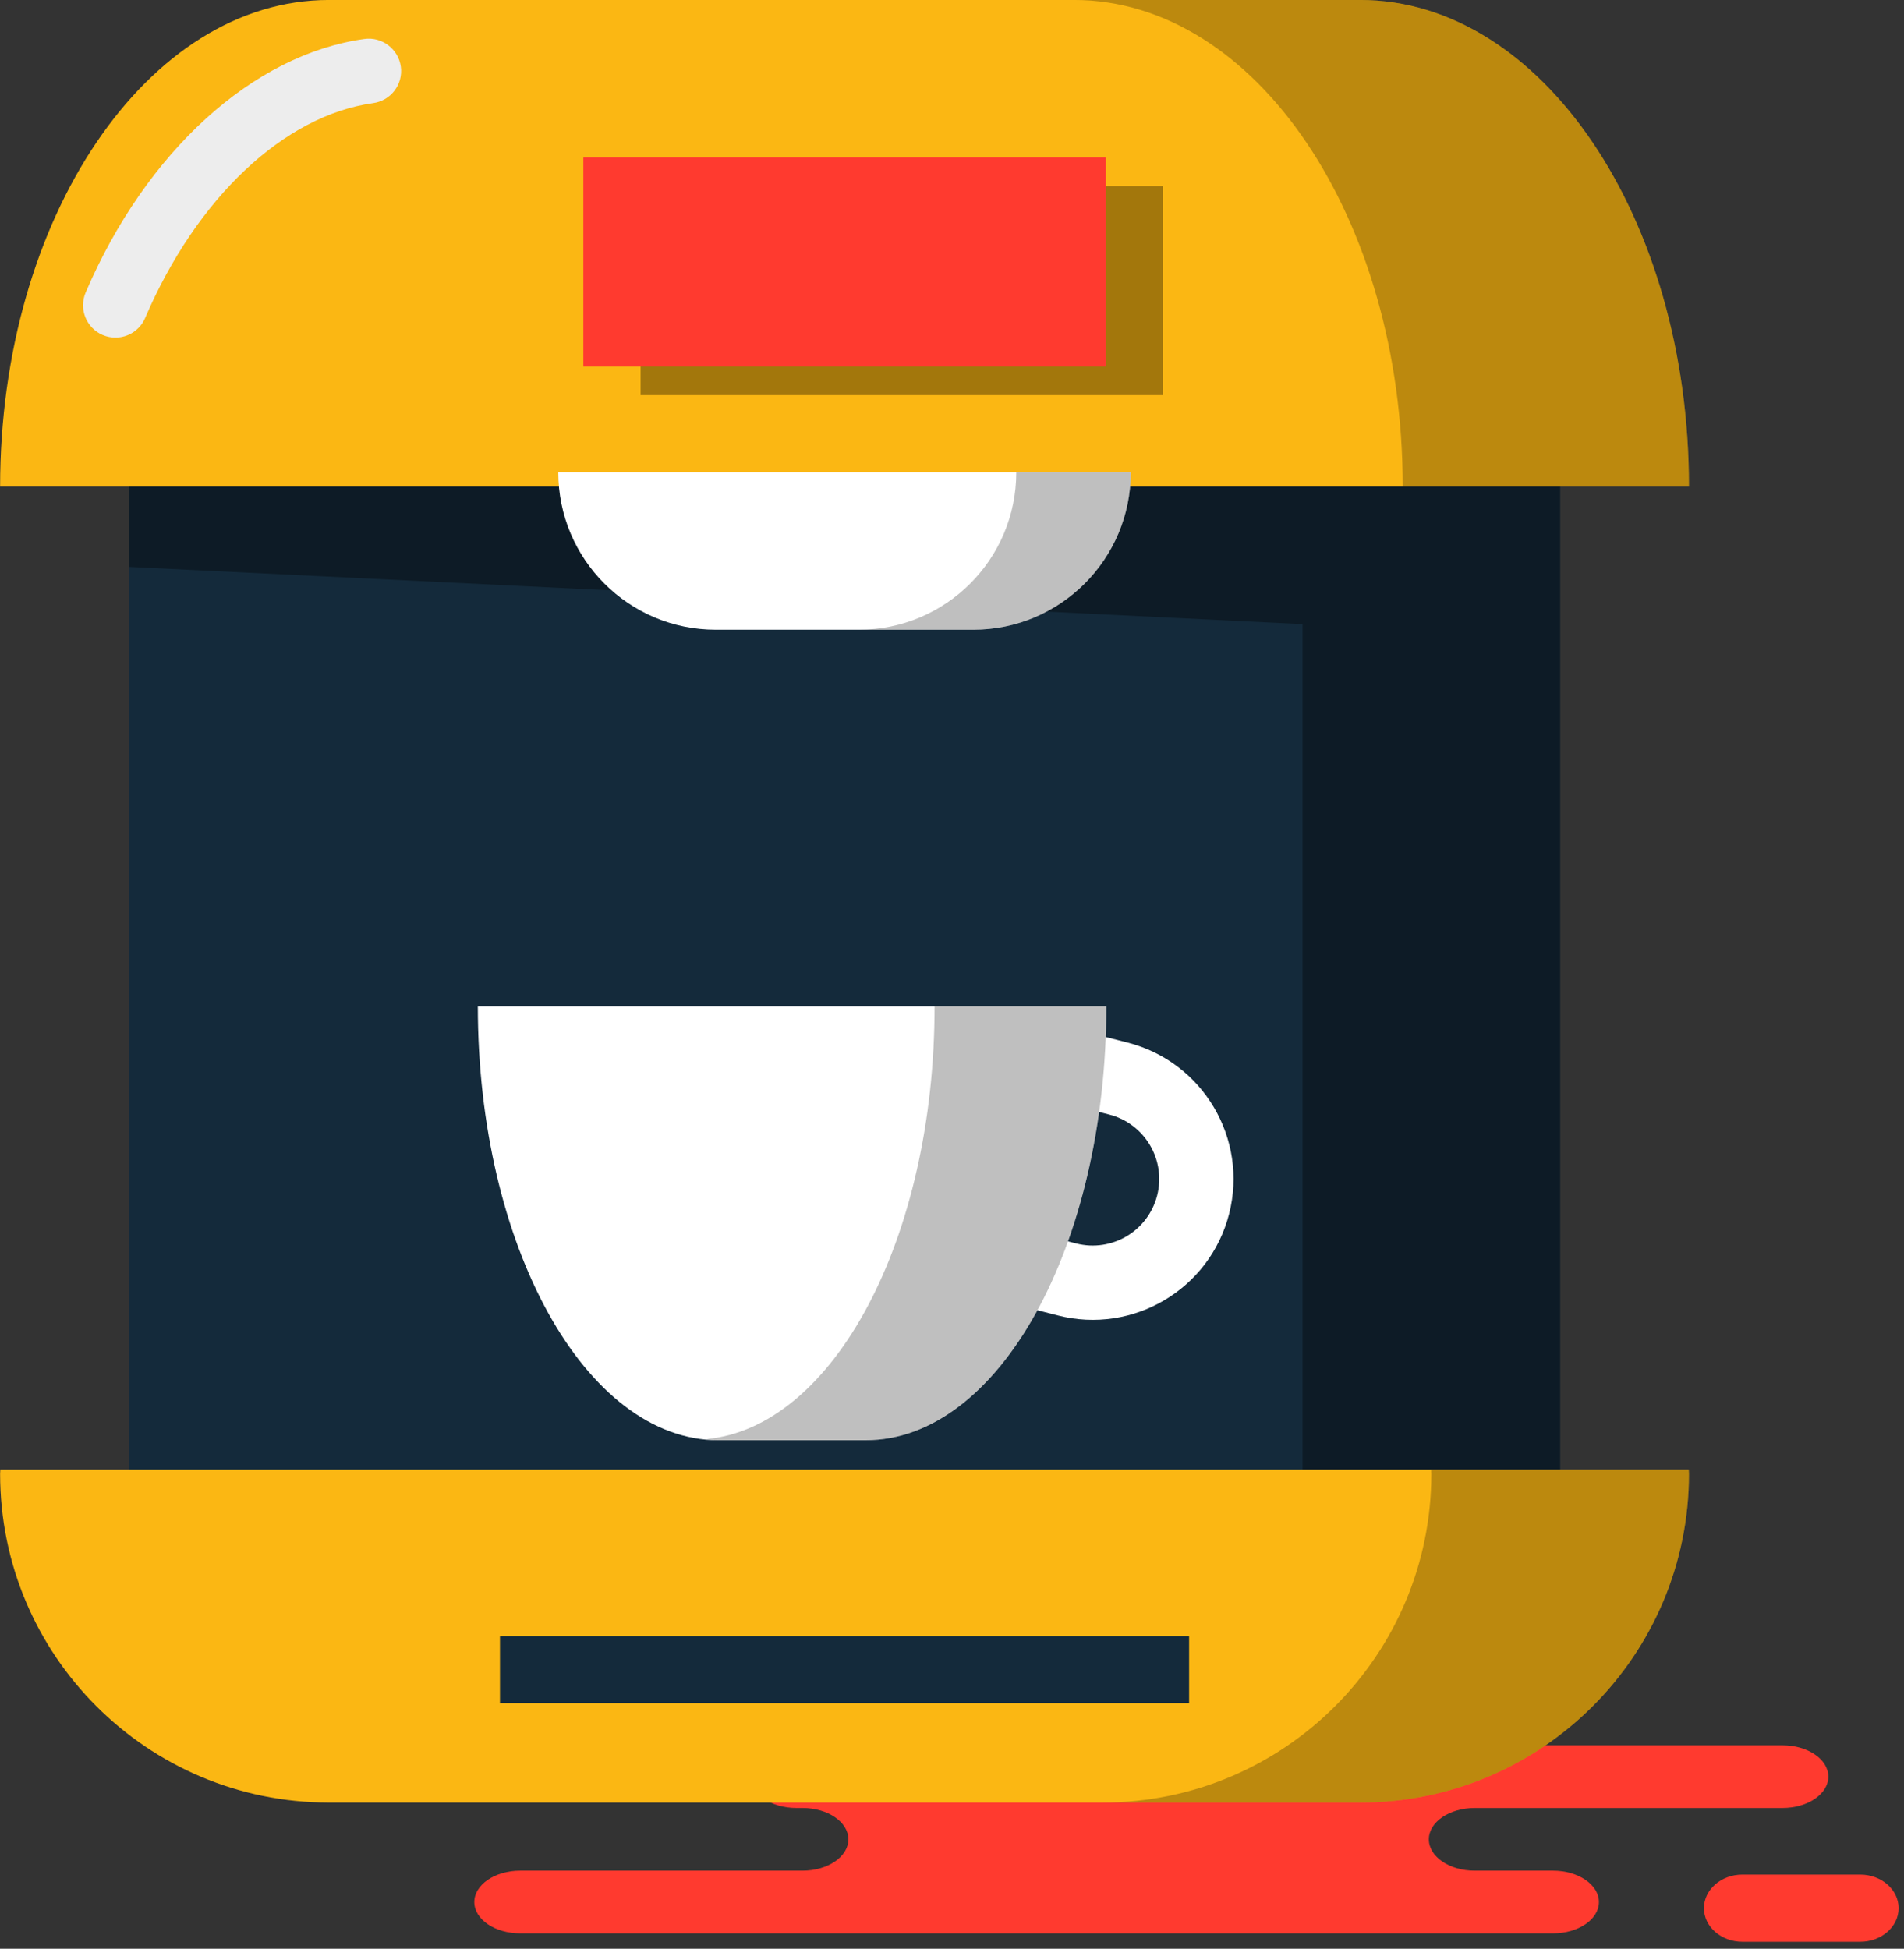 <svg xmlns="http://www.w3.org/2000/svg" xmlns:xlink="http://www.w3.org/1999/xlink" preserveAspectRatio="xMidYMid" width="213" height="218" viewBox="0 0 213 218">
  <rect x="0" y="0" width="213" height="218" fill="#333333" stroke="none"/>
  <defs>
    <style>

      .cls-3 {
        fill: #ff3a2f;
      }

      .cls-5 {
        fill: #142a3b;
      }

      .cls-6 {
        fill: #000000;
        opacity: 0.35;
      }

      .cls-7 {
        fill: #fbb713;
      }

      .cls-8 {
        fill: #ededed;
      }

      .cls-9 {
        fill: #000000;
        opacity: 0.25;
      }

      .cls-12 {
        fill: #ffffff;
      }
    </style>
  </defs>
  <g id="group-159svg">
    <path d="M103.788,195.239 C103.788,195.239 89.094,195.239 89.094,195.239 C86.262,195.239 83.965,196.809 83.965,198.747 C83.965,200.682 86.262,202.253 89.094,202.253 C89.094,202.253 89.778,202.253 89.778,202.253 C92.611,202.253 94.908,203.822 94.908,205.759 C94.908,207.697 92.611,209.265 89.778,209.265 C89.778,209.265 58.191,209.265 58.191,209.265 C55.358,209.265 53.061,210.837 53.061,212.773 C53.061,214.709 55.358,216.279 58.191,216.279 C58.191,216.279 96.151,216.279 96.151,216.279 C96.151,216.279 173.740,216.279 173.740,216.279 C176.573,216.279 178.870,214.709 178.870,212.773 C178.870,210.837 176.573,209.265 173.740,209.265 C173.740,209.265 164.974,209.265 164.974,209.265 C162.141,209.265 159.844,207.697 159.844,205.759 C159.844,203.822 162.141,202.253 164.974,202.253 C164.974,202.253 199.405,202.253 199.405,202.253 C202.239,202.253 204.535,200.682 204.535,198.747 C204.535,196.809 202.239,195.239 199.405,195.239 C199.405,195.239 196.836,195.239 196.836,195.239 C196.836,195.239 103.788,195.239 103.788,195.239 Z" id="path-1" class="cls-3" fill-rule="evenodd"/>
    <path d="M194.920,217.219 C192.544,217.219 190.619,215.536 190.619,213.460 C190.619,211.385 192.544,209.703 194.920,209.703 C194.920,209.703 208.099,209.703 208.099,209.703 C210.474,209.703 212.399,211.385 212.399,213.460 C212.399,215.536 210.474,217.219 208.099,217.219 C208.099,217.219 194.920,217.219 194.920,217.219 Z" id="path-2" class="cls-3" fill-rule="evenodd"/>
    <path d="M174.535,166.934 C174.535,166.934 14.421,166.934 14.421,166.934 C14.421,166.934 14.421,50.609 14.421,50.609 C14.421,50.609 174.535,50.609 174.535,50.609 C174.535,50.609 174.535,166.934 174.535,166.934 Z" id="path-3" class="cls-5" fill-rule="evenodd"/>
    <path d="M14.421,50.609 C14.421,50.609 14.421,63.417 14.421,63.417 C14.421,63.417 145.714,69.821 145.714,69.821 C145.714,69.821 145.714,166.934 145.714,166.934 C145.714,166.934 174.535,166.934 174.535,166.934 C174.535,166.934 174.535,50.609 174.535,50.609 C174.535,50.609 14.421,50.609 14.421,50.609 Z" id="path-4" class="cls-6" fill-rule="evenodd"/>
    <path d="M152.163,-0.003 C152.163,-0.003 36.793,-0.003 36.793,-0.003 C16.479,-0.003 0.011,24.370 0.011,54.434 C0.011,54.434 188.945,54.434 188.945,54.434 C188.945,24.370 172.477,-0.003 152.163,-0.003 Z" id="path-5" class="cls-7" fill-rule="evenodd"/>
    <path d="M12.908,37.766 C12.432,37.766 11.948,37.672 11.483,37.472 C9.647,36.684 8.795,34.556 9.583,32.717 C16.337,16.959 28.283,6.091 40.755,4.361 C42.719,4.078 44.561,5.470 44.839,7.452 C45.113,9.432 43.730,11.259 41.748,11.534 C31.776,12.917 22.000,22.128 16.236,35.571 C15.650,36.944 14.312,37.766 12.908,37.766 Z" id="path-6" class="cls-8" fill-rule="evenodd"/>
    <path d="M152.163,-0.003 C152.163,-0.003 120.141,-0.003 120.141,-0.003 C140.454,-0.003 156.922,24.370 156.922,54.434 C156.922,54.434 188.945,54.434 188.945,54.434 C188.945,24.370 172.477,-0.003 152.163,-0.003 Z" id="path-7" class="cls-9" fill-rule="evenodd"/>
    <path d="M0.034,164.404 C0.032,164.558 0.011,164.708 0.011,164.863 C0.011,185.176 16.479,201.645 36.793,201.645 C36.793,201.645 152.163,201.645 152.163,201.645 C172.477,201.645 188.945,185.176 188.945,164.863 C188.945,164.708 188.924,164.558 188.921,164.404 C188.921,164.404 0.034,164.404 0.034,164.404 Z" id="path-8" class="cls-7" fill-rule="evenodd"/>
    <path d="M188.921,164.404 C188.921,164.404 160.102,164.404 160.102,164.404 C160.103,164.558 160.124,164.708 160.124,164.863 C160.124,185.176 143.656,201.644 123.343,201.644 C123.343,201.644 152.163,201.644 152.163,201.644 C172.477,201.644 188.945,185.176 188.945,164.863 C188.945,164.708 188.924,164.558 188.921,164.404 Z" id="path-9" class="cls-9" fill-rule="evenodd"/>
    <path d="M80.068,70.445 C80.068,70.445 108.888,70.445 108.888,70.445 C118.615,70.445 126.501,62.560 126.501,52.833 C126.501,52.833 62.455,52.833 62.455,52.833 C62.455,62.560 70.340,70.445 80.068,70.445 Z" id="path-10" class="cls-12" fill-rule="evenodd"/>
    <path d="M113.691,52.833 C113.691,62.560 105.806,70.445 96.079,70.445 C96.079,70.445 108.888,70.445 108.888,70.445 C118.615,70.445 126.501,62.560 126.501,52.833 C126.501,52.833 113.691,52.833 113.691,52.833 Z" id="path-11" class="cls-9" fill-rule="evenodd"/>
    <path d="M130.103,44.204 C130.103,44.204 71.662,44.204 71.662,44.204 C71.662,44.204 71.662,20.812 71.662,20.812 C71.662,20.812 130.103,20.812 130.103,20.812 C130.103,20.812 130.103,44.204 130.103,44.204 Z" id="path-12" class="cls-6" fill-rule="evenodd"/>
    <path d="M123.698,41.002 C123.698,41.002 65.257,41.002 65.257,41.002 C65.257,41.002 65.257,17.609 65.257,17.609 C65.257,17.609 123.698,17.609 123.698,17.609 C123.698,17.609 123.698,41.002 123.698,41.002 Z" id="path-13" class="cls-3" fill-rule="evenodd"/>
    <path d="M118.330,147.151 C126.758,149.310 135.340,144.228 137.498,135.799 C139.657,127.372 134.575,118.790 126.147,116.631 C126.147,116.631 117.348,114.377 117.348,114.377 C117.348,114.377 115.286,122.427 115.286,122.427 C115.286,122.427 124.085,124.680 124.085,124.680 C128.068,125.701 130.469,129.756 129.449,133.739 C128.429,137.719 124.374,140.122 120.391,139.102 C120.391,139.102 111.592,136.849 111.592,136.849 C111.592,136.849 109.531,144.898 109.531,144.898 C109.531,144.898 118.330,147.151 118.330,147.151 Z" id="path-14" class="cls-12" fill-rule="evenodd"/>
    <path d="M53.455,112.577 C53.455,139.383 65.505,161.113 80.370,161.113 C80.370,161.113 96.849,161.113 96.849,161.113 C111.713,161.113 123.764,139.383 123.764,112.577 C123.764,112.577 53.455,112.577 53.455,112.577 Z" id="path-15" class="cls-12" fill-rule="evenodd"/>
    <path d="M104.550,112.577 C104.550,138.551 93.228,159.696 79.002,160.989 C79.459,161.030 79.908,161.113 80.370,161.113 C80.370,161.113 96.849,161.113 96.849,161.113 C111.713,161.113 123.764,139.383 123.764,112.577 C123.764,112.577 104.550,112.577 104.550,112.577 Z" id="path-16" class="cls-9" fill-rule="evenodd"/>
    <path d="M133.025,190.526 C133.025,190.526 55.931,190.526 55.931,190.526 C55.931,190.526 55.931,183.024 55.931,183.024 C55.931,183.024 133.025,183.024 133.025,183.024 C133.025,183.024 133.025,190.526 133.025,190.526 Z" id="path-17" class="cls-5" fill-rule="evenodd"/>
  </g>
</svg>
